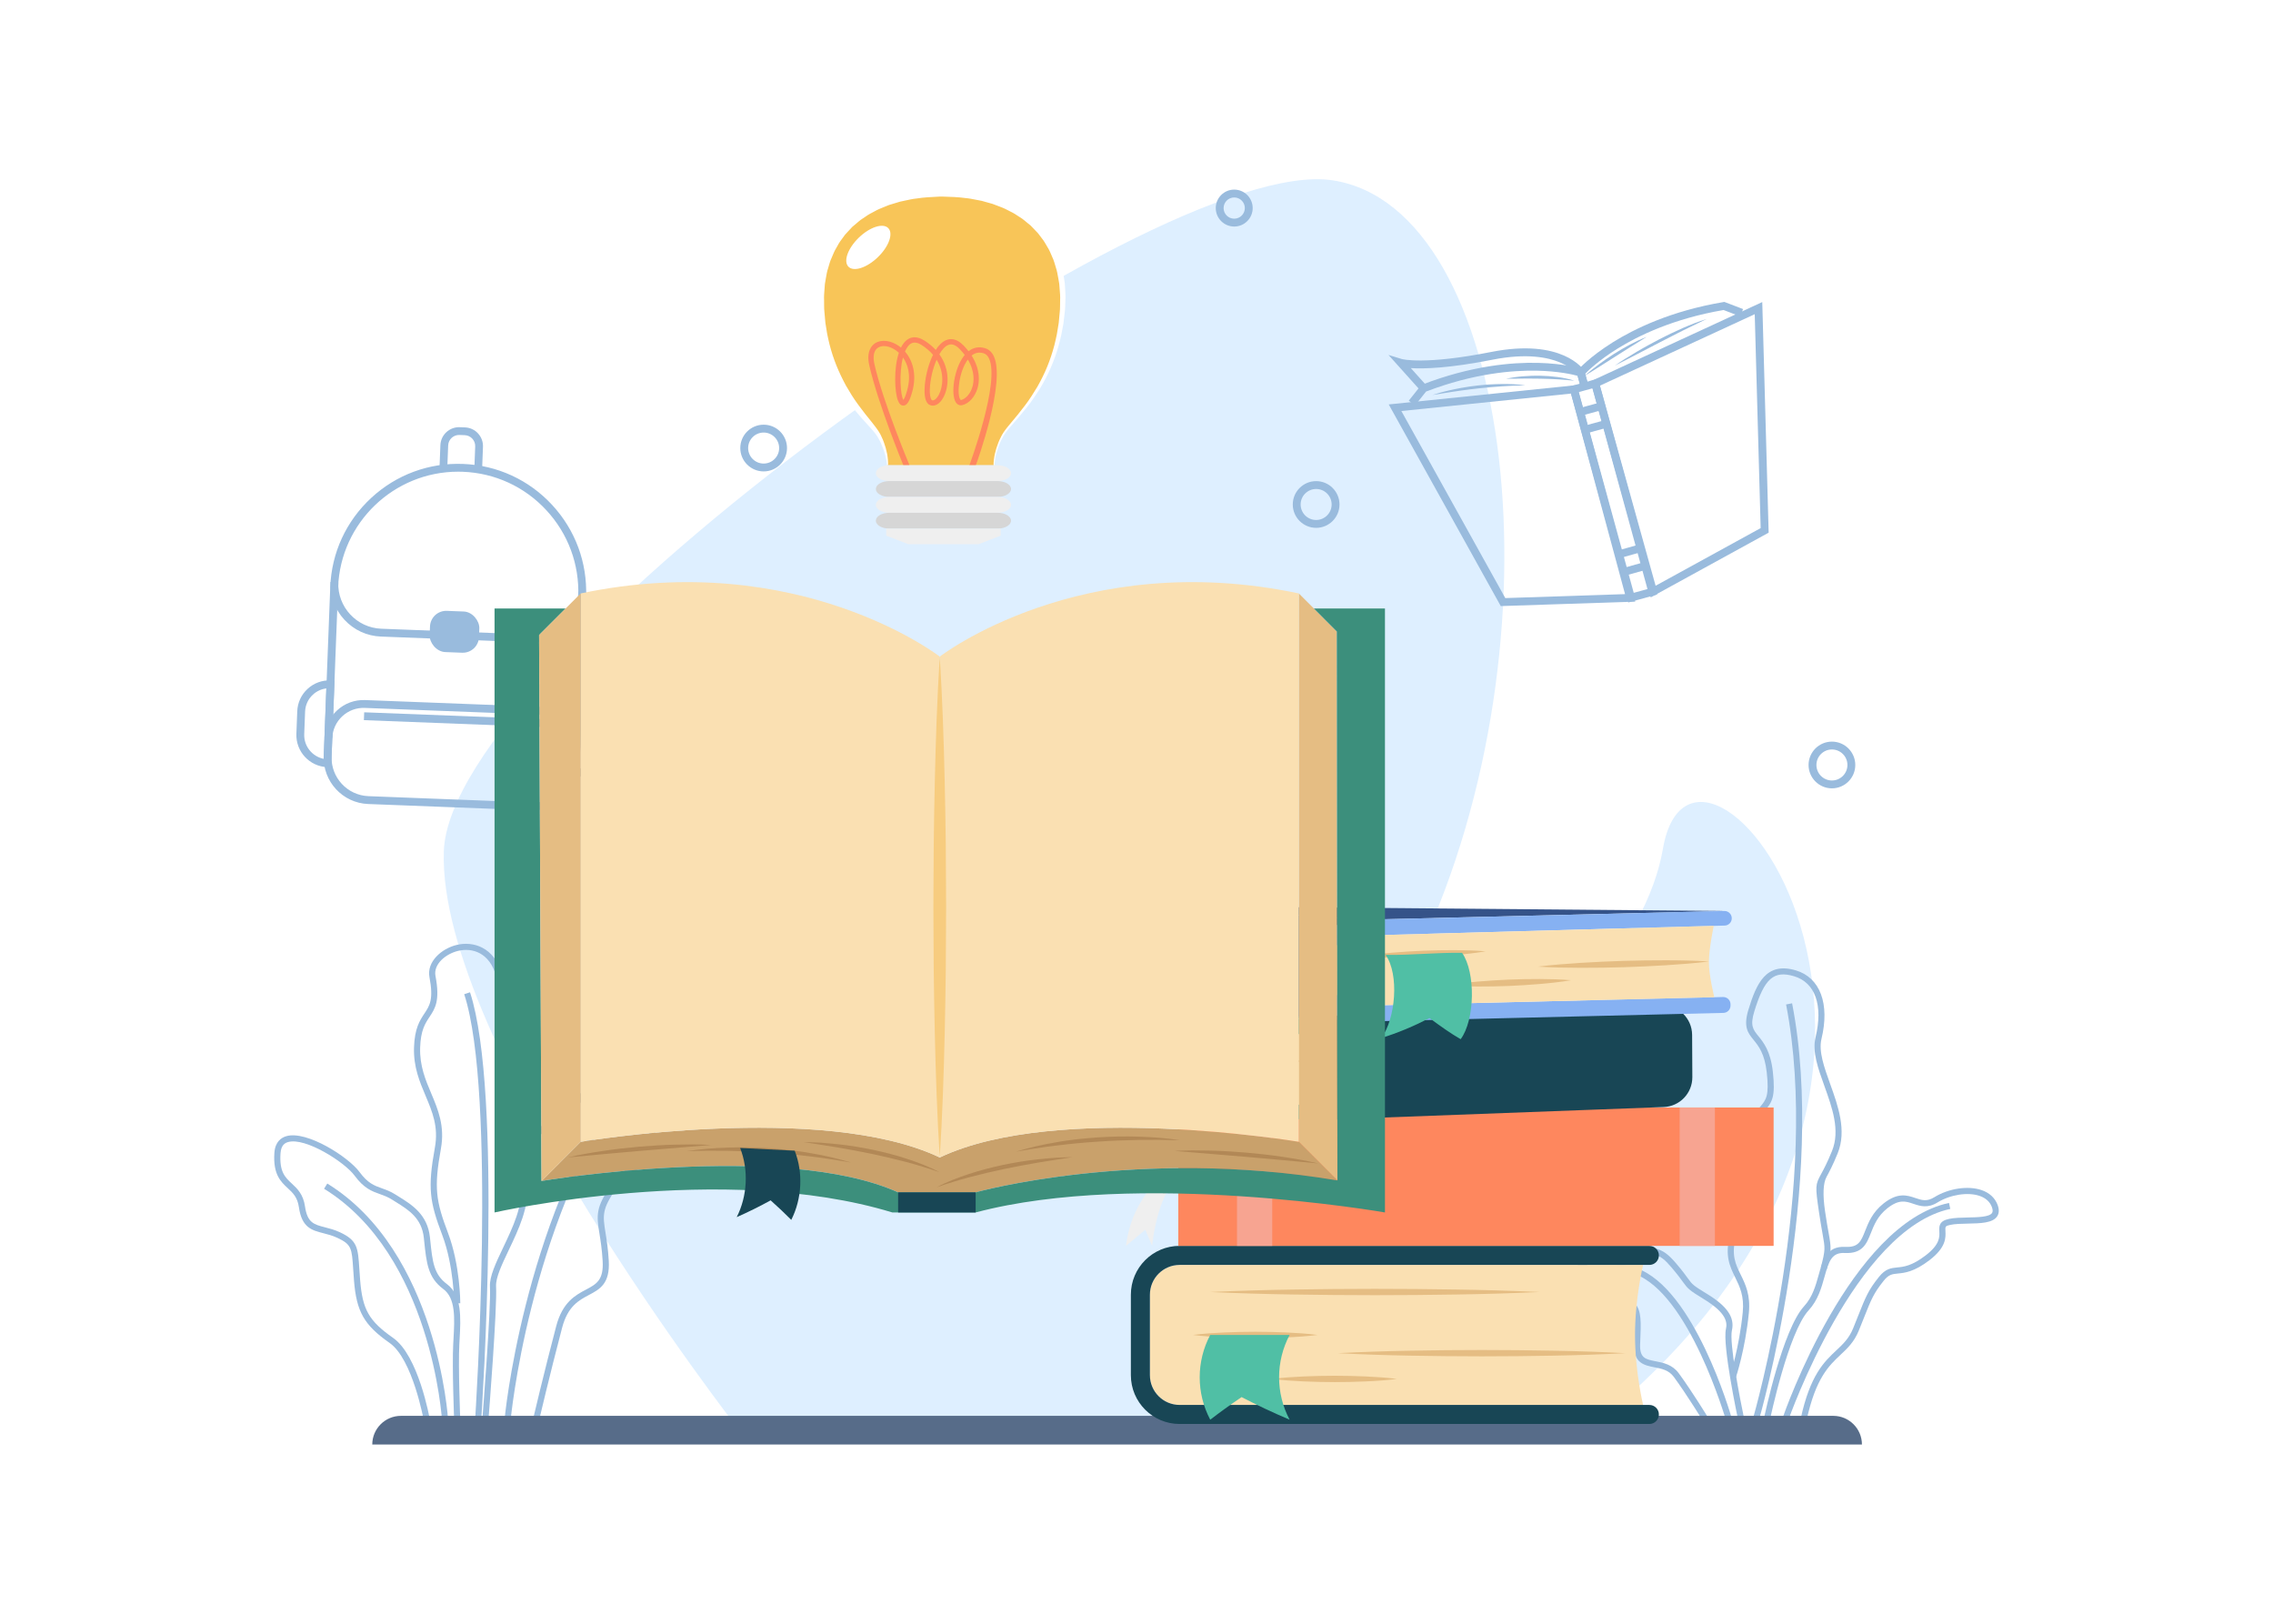 <?xml version="1.0" encoding="UTF-8"?><svg xmlns="http://www.w3.org/2000/svg" viewBox="0 0 3500 2500"><g id="a"><rect width="3500" height="2500" fill="#fff"/><path d="m1137.12,2200.54s-463.57-595.15-453.72-889.79c9.84-294.64,1088.93-1075.26,1368.26-1033.16,279.34,42.09,359.69,704.08,133.93,1186.22-225.77,482.14,325.26,133.93,375-156.89,49.74-290.82,566.33,356.11-114.8,893.62h-1308.67Z" fill="#deefff"/><path d="m2026.61,812.7c-19.83,0-35.97-16.13-35.97-35.97s16.13-35.97,35.97-35.97,35.97,16.13,35.97,35.97-16.13,35.97-35.97,35.97Zm0-59.84c-13.16,0-23.87,10.71-23.87,23.87s10.71,23.87,23.87,23.87,23.87-10.71,23.87-23.87-10.71-23.87-23.87-23.87Z" fill="#9bd"/><path d="m1175.88,725.81c-19.83,0-35.97-16.13-35.97-35.97s16.13-35.97,35.97-35.97,35.97,16.13,35.97,35.97-16.13,35.97-35.97,35.97Zm0-59.84c-13.16,0-23.87,10.71-23.87,23.87s10.71,23.87,23.87,23.87,23.87-10.71,23.87-23.87-10.71-23.87-23.87-23.87Z" fill="#9bd"/><path d="m1900.47,348.79c-15.68,0-28.43-12.75-28.43-28.43s12.76-28.43,28.43-28.43,28.43,12.75,28.43,28.43-12.76,28.43-28.43,28.43Zm0-44.77c-9.01,0-16.34,7.33-16.34,16.34s7.33,16.34,16.34,16.34,16.34-7.33,16.34-16.34-7.33-16.34-16.34-16.34Z" fill="#9bd"/><path d="m2820.83,1213.77c-19.83,0-35.97-16.13-35.97-35.97s16.13-35.97,35.97-35.97,35.97,16.13,35.97,35.97-16.13,35.97-35.97,35.97Zm0-59.84c-13.16,0-23.87,10.71-23.87,23.87s10.71,23.87,23.87,23.87,23.87-10.71,23.87-23.87-10.71-23.87-23.87-23.87Z" fill="#9bd"/><path d="m2541.78,919.78l-92.62-332.66,264.39-122.05,9.84,355.06-181.61,99.65Zm-78.21-326l85.76,308.06,161.76-88.76-9.13-329.34-238.4,110.05Z" fill="#9bd"/><path d="m2310.88,933.16l-1.79-3.23-170.72-307.25,289.67-29.77,89.89,333.41-207.05,6.84Zm-153.04-300.33l160.02,288,184.41-6.09-83.24-308.75-261.2,26.84Z" fill="#9bd"/><path d="m2507.18,927.6l-91.07-332.38,44.49-12.19,91.07,332.38-44.49,12.19Zm-76.21-323.92l84.68,309.06,21.16-5.8-84.68-309.06-21.16,5.8Z" fill="#9bd"/><path d="m2178.74,624.41l-9.47-7.52,19.16-24.15,1.54-.59c76.15-29.37,138.81-34.41,177.94-33.48,42.72,1.02,67.15,9.02,68.17,9.36l3.06,1.02,6.66,24.3-11.66,3.2-4.91-17.92c-7.64-2.07-29.48-7.15-62.21-7.88-37.67-.84-97.83,4.07-171.15,32.1l-17.11,21.56Z" fill="#9bd"/><path d="m2434.12,596.55l-6.66-24.3,2.12-2.44c.7-.81,17.65-20.14,53.87-42.8,33.2-20.76,89.66-48.35,170.15-61.9l1.62-.27,28.79,11.01-4.32,11.29-25.71-9.83c-77.36,13.26-131.63,39.71-163.61,59.63-27.79,17.31-43.98,32.8-49.51,38.49l4.91,17.92-11.66,3.2Z" fill="#9bd"/><path d="m2187.64,601.83l-49.61-55.31,20.74,6.32c.29.08,34.51,9.39,137.24-10.91,109.21-21.58,141.87,26.48,143.21,28.54l-10.14,6.59,5.07-3.29-5.04,3.33c-.07-.11-7.45-10.84-26.93-19.06-18.24-7.69-51.07-14.67-103.82-4.25-67.35,13.31-106.12,14.22-125.92,12.97l24.2,26.99-9,8.07Z" fill="#9bd"/><rect x="2432.46" y="623.64" width="34.51" height="12.09" transform="translate(-79.32 669.67) rotate(-15.32)" fill="#9bd"/><rect x="2439.92" y="650.87" width="34.51" height="12.09" transform="translate(-86.25 672.61) rotate(-15.32)" fill="#9bd"/><rect x="2500.24" y="869.55" width="34.51" height="12.09" transform="translate(-143.08 715.02) rotate(-15.72)" fill="#9bd"/><rect x="2492.59" y="842.37" width="34.51" height="12.09" transform="translate(-136 711.95) rotate(-15.72)" fill="#9bd"/><path d="m2424.18,586.17c-8.8-1.04-17.56-1.64-26.32-2.18-8.76-.5-17.53-.76-26.3-.95-4.39-.05-8.77-.15-13.16-.13-2.19,0-4.39-.08-6.59-.03-2.2.05-4.39.05-6.59.04-2.2-.03-4.4.05-6.6.07l-6.61.05c-4.41.03-8.82.17-13.27.05,4.34-.88,8.72-1.61,13.1-2.27,4.4-.51,8.79-1.14,13.21-1.44,4.42-.39,8.84-.62,13.28-.77,2.22-.07,4.43-.16,6.65-.15l6.65.04c8.87.19,17.74.8,26.55,1.98,4.4.58,8.78,1.31,13.13,2.22,4.34.95,8.67,1.97,12.86,3.46Z" fill="#9bd"/><path d="m2348.69,593.34c-12.06.1-24.03.69-36,1.45-11.96.8-23.89,1.88-35.8,3.16-2.98.32-5.95.71-8.92,1.05l-4.46.51-4.45.6-8.92,1.15c-2.96.47-5.93.9-8.9,1.31l-4.45.63c-1.49.21-2.96.49-4.44.71l-8.9,1.39c-5.94.91-11.84,2.03-17.83,2.85,2.87-.91,5.76-1.77,8.66-2.61l4.35-1.25c1.45-.42,2.91-.81,4.37-1.17,5.86-1.4,11.71-2.94,17.64-4.04,2.96-.61,5.92-1.2,8.88-1.75l8.93-1.48,4.47-.71,4.49-.59c3-.37,5.99-.78,8.99-1.11,12.01-1.3,24.08-2.04,36.16-2.17,12.07-.1,24.18.3,36.13,2.07Z" fill="#9bd"/><path d="m2439.6,578.98c7.03-6.39,14.48-12.25,22.09-17.89,7.62-5.63,15.42-11.01,23.4-16.11,7.98-5.11,16.19-9.87,24.54-14.36,8.38-4.44,16.98-8.5,25.86-11.85l-24.09,14.92-23.87,15.11-23.85,15.2c-7.96,5.07-15.94,10.11-24.09,14.98Z" fill="#9bd"/><path d="m2486.43,562.95c10.93-7.55,22.23-14.52,33.66-21.24,2.85-1.7,5.72-3.36,8.61-4.98,2.89-1.64,5.77-3.27,8.68-4.87,5.8-3.21,11.68-6.29,17.54-9.4l8.89-4.49c2.96-1.5,5.93-2.98,8.93-4.4,5.99-2.86,12.01-5.67,18.09-8.33,12.17-5.3,24.54-10.22,37.22-14.16-12,5.7-23.88,11.48-35.72,17.36-2.94,1.51-5.89,3-8.85,4.46-2.96,1.46-5.89,3.01-8.83,4.51-5.91,2.96-11.77,6.02-17.64,9.06l-8.81,4.55-8.79,4.6-17.61,9.16c-11.74,6.12-23.49,12.22-35.37,18.15Z" fill="#9bd"/><path d="m786.2,2187.39l-9.39-.83c.26-2.94,27.71-296.62,177.78-518.52l7.81,5.28c-148.71,219.9-175.94,511.15-176.2,514.07Z" fill="#9bd"/><path d="m740.95,2187.29l-9.41-.64c.34-5.01,33.31-503.01-16.74-655.93l8.96-2.93c50.62,154.66,18.58,638.96,17.19,659.5Z" fill="#9bd"/><path d="m680.63,2187.24c-.14-2.54-16.01-254.85-181.62-356.97l4.95-8.03c169.85,104.74,185.94,361.89,186.09,364.48l-9.41.52Z" fill="#9bd"/><path d="m829.76,2188.05l-9.18-2.15c.17-.72,17.2-73.14,35.87-144.05,9.79-37.21,29.78-47.78,45.84-56.28,15.92-8.42,27.42-14.5,25.68-44.09-1.05-17.93-3.17-31.18-4.88-41.82-4.47-27.95-6.51-40.71,18.95-76.16,14.93-20.77,28.13-27.44,37.78-32.31,12.52-6.33,18.81-9.5,19.81-40.63.29-8.97.42-16.52.53-23,.64-36.12.72-40.76,23.89-73.86,6.14-8.77,3.17-18.07-.41-24.34-8.84-15.49-32.91-31.08-56.06-29.3-16.74,1.29-29.25,11.57-36.17,29.73-22.66,59.39-36.52,69.43-61.68,87.66-5.59,4.05-11.93,8.64-18.99,14.3-36.08,28.86-47.12,42.51-39.77,93.82,4.53,31.64-12.53,67.48-27.58,99.1-10.42,21.9-20.27,42.58-19.53,55.86,1.88,33.88-11.27,199.76-11.83,206.8l-9.4-.75c.14-1.72,13.67-172.29,11.82-205.53-.87-15.68,9-36.42,20.43-60.44,14.48-30.42,30.88-64.89,26.76-93.71-7.98-55.71,5.52-72.37,43.21-102.52,7.24-5.79,13.68-10.46,19.35-14.57,23.69-17.17,36.74-26.63,58.4-83.39,8.21-21.5,23.92-34.2,44.26-35.77,24.51-1.9,53.01,13.06,64.98,34.03,6.96,12.2,6.94,24.42-.06,34.42-21.52,30.74-21.57,33.6-22.18,68.62-.12,6.52-.25,14.11-.54,23.14-1.13,35.01-9.78,41.06-24.98,48.74-9.26,4.68-20.79,10.5-34.37,29.4-23.2,32.29-21.6,42.33-17.3,69.17,1.74,10.85,3.9,24.35,4.98,42.75,2.1,35.64-13.83,44.07-30.69,52.98-15.18,8.03-32.39,17.13-41.13,50.35-18.63,70.78-35.63,143.08-35.8,143.8Z" fill="#9bd"/><path d="m652.66,2187.79c-.17-.95-17.07-95.15-52.75-120.13-39.2-27.44-50.98-48.05-54.81-95.9-.52-6.52-.9-12.33-1.24-17.53-2.1-32.33-2.48-38.16-24.34-48.36-7.62-3.55-14.73-5.38-21.6-7.15-17.79-4.56-33.15-8.5-37.65-39.94-2.22-15.5-9.19-21.99-17.26-29.49-10.68-9.94-22.78-21.19-20.5-54.39,1.18-17.09,10.66-23.35,18.4-25.6,31.33-9.11,95.65,31.96,112.7,55.2,12.73,17.35,22.78,20.93,34.42,25.08,6.52,2.32,13.27,4.72,20.89,9.57,1.8,1.15,3.64,2.29,5.51,3.45,19.55,12.15,43.89,27.28,47.57,62.28l.5,4.77c3.39,32.67,5.44,52.4,25.64,67.37,23.37,17.32,21.43,51.89,19.55,85.32l-.4,7.36c-1.86,35.2,1.42,116.27,1.46,117.08l-9.42.39c-.03-.82-3.33-82.33-1.45-117.97l.41-7.39c1.81-32.36,3.53-62.92-15.75-77.21-23.53-17.45-25.87-39.94-29.4-73.97l-.5-4.77c-3.2-30.41-23.52-43.04-43.17-55.25-1.9-1.18-3.77-2.34-5.59-3.5-6.71-4.27-12.95-6.49-18.98-8.64-12.01-4.28-24.43-8.69-38.87-28.38-15.48-21.11-75.97-59.38-102.47-51.72-4.57,1.32-10.74,4.54-11.61,17.18-1.98,28.71,7.05,37.11,17.51,46.84,8.2,7.62,17.48,16.26,20.18,35.06,3.61,25.2,13.79,27.81,30.66,32.14,6.95,1.78,14.84,3.8,23.25,7.73,26.92,12.56,27.64,23.58,29.77,56.3.34,5.15.71,10.91,1.23,17.38,3.63,45.43,13.61,62.89,50.81,88.93,38.88,27.22,55.93,122.2,56.64,126.23l-9.29,1.63Z" fill="#9bd"/><path d="m699.32,2006.62c0-.57-.33-57.61-18.39-105.24-19.3-50.9-22.64-72.05-11.28-134.54,5.81-31.98-3.96-55.14-14.31-79.65-9.21-21.83-18.74-44.4-17.84-74.3.9-29.62,8.97-41.78,16.09-52.51,7.98-12.03,14.29-21.54,7.7-55.93-4.5-23.48,18.43-44.06,42.26-49.67,24.54-5.78,57.54,2.71,69.57,45.71,14.75,52.73,16.28,85.24,17.3,106.75,1.04,21.96,1.56,32.98,13.67,45.96,16.56,17.75,13.41,38.41,9.77,62.34-2.61,17.12-5.57,36.53-1.46,58.05l-9.26,1.77c-4.4-23.11-1.32-43.37,1.4-61.24,3.41-22.39,6.11-40.08-7.34-54.49-14.47-15.5-15.12-29.22-16.19-51.94-1.06-22.35-2.5-52.96-16.96-104.66-10.21-36.52-36.81-44.11-58.34-39.07-19.59,4.61-38.6,20.72-35.15,38.72,7.31,38.17-.67,50.19-9.11,62.92-6.74,10.15-13.7,20.65-14.52,47.58-.84,27.85,8.27,49.46,17.09,70.35,10.43,24.71,21.21,50.26,14.9,85.01-10.95,60.21-7.74,80.57,10.82,129.51,18.69,49.27,19,106.17,19.01,108.57l-9.43.02Z" fill="#9bd"/><path d="m2753.47,2187.13l-8.91-3.08c4.22-12.23,105.17-299.79,256.56-331.94l1.96,9.23c-146.19,31.04-248.59,322.84-249.61,325.79Z" fill="#9bd"/><path d="m2708.27,2186.92l-9.05-2.65c1.05-3.6,104.67-362.85,51.01-637.73l9.26-1.81c54.11,277.15-50.15,638.57-51.21,642.19Z" fill="#9bd"/><path d="m2657.72,2186.89c-.56-1.95-56.76-195.46-140.61-225.38-20.97-7.48-42.3-3.84-63.41,10.82l-5.38-7.74c23.75-16.49,47.95-20.52,71.96-11.95,88.4,31.55,144.17,223.51,146.5,231.67l-9.07,2.59Z" fill="#9bd"/><path d="m2622.4,2188.05c-.24-.4-24.66-40.35-45.05-68.15-7.69-10.5-18.91-12.66-29.75-14.74-15.36-2.96-32.77-6.31-31.51-36.07l.16-3.78c1.11-25.79,1.91-44.42-5.39-51.47-3.46-3.35-9.16-4.59-17.99-3.91-13.46,1.03-25.74-1.16-36.58-3.09-15.75-2.81-29.35-5.24-42.54,2.3-6.02,3.44-9.79,2.18-11.91.51-3.72-2.93-4.37-8.65-1.94-17,5.78-19.86,34.65-65.03,82.71-69.89,64.06-6.47,76.01-3.74,98.36,22.49,9.57,11.23,14.48,18,18.06,22.95,6.99,9.65,7.72,10.66,29.85,24.18,30.77,18.8,42.48,36.01,37.97,55.81-4.31,18.92,12.17,104.9,18.88,136.43l-9.23,1.96c-1-4.71-24.49-115.68-18.84-140.48,2.33-10.25.61-24.71-33.7-45.67-22.86-13.97-24.74-15.89-32.57-26.7-3.49-4.82-8.27-11.42-17.6-22.36-19.17-22.49-26.88-25.65-90.24-19.22-31.34,3.17-55.58,26.89-67.83,48.02-6.45,11.14-7.92,18.52-7.85,21.39.32-.13.72-.33,1.19-.6,16.19-9.24,32.06-6.4,48.88-3.39,10.8,1.93,21.95,3.93,34.2,2.97,11.68-.91,19.72,1.16,25.27,6.53,10.35,10,9.51,29.35,8.26,58.65l-.16,3.77c-.91,21.64,8.42,23.43,23.87,26.41,11.45,2.2,25.69,4.95,35.58,18.42,20.63,28.13,45.24,68.42,45.49,68.83l-8.05,4.91Z" fill="#9bd"/><path d="m2673.01,2120.45l-8.93-3.03c.14-.41,13.89-41.4,19.42-96.73,2.51-25.16-4.64-39.72-11.55-53.81-8.15-16.61-16.59-33.78-7.95-65.59,8.32-30.65,19.44-35.94,28.38-40.19,7.54-3.59,12.52-5.95,14.39-27.78,1.78-20.74-4.52-28.3-11.18-36.28-8.43-10.1-17.13-20.55-6.7-52.93,7.51-23.29,15.58-32.99,22.07-40.78,8.43-10.12,13.51-16.22,9.53-52.02-3.24-29.21-12.67-40.81-20.24-50.13-8.68-10.68-16.16-19.89-8.01-46.55,12.15-39.73,26.9-74.26,72.98-60.59,37.46,11.11,52.6,51.54,39.52,105.51-4.65,19.18,4.1,43.53,13.36,69.31,12.09,33.64,25.79,71.77,11.65,106.69-7.62,18.82-13.38,29.41-17.19,36.41q-7.92,14.56-2.32,52.97c2.16,14.75,4.06,25.34,5.46,33.08,4.35,24.18,4.54,27.25-2.88,56.13l-9.14-2.35c7.12-27.71,6.87-29.09,2.73-52.11-1.4-7.8-3.32-18.48-5.5-33.38-5.89-40.35-5.8-42,3.37-58.84,3.93-7.22,9.32-17.12,16.73-35.44,12.78-31.59.29-66.35-11.78-99.97-9.75-27.15-18.97-52.79-13.65-74.72,11.96-49.34-.39-84.57-33.03-94.25-31.37-9.3-45.7,3.38-61.28,54.3-6.69,21.85-1.8,27.87,6.31,37.85,7.91,9.74,18.75,23.08,22.3,55.04,4.22,38.01-1.09,46.4-11.66,59.09-5.97,7.17-13.39,16.09-20.33,37.64-8.84,27.43-2.75,34.74,4.96,43.99,7.24,8.68,15.44,18.52,13.34,43.13-2.17,25.33-9.22,30.5-19.74,35.5-7.57,3.6-16.15,7.68-23.33,34.14-7.7,28.38-.74,42.55,7.32,58.97,7.15,14.56,15.25,31.07,12.47,58.91-5.65,56.47-19.74,98.41-19.87,98.82Z" fill="#9bd"/><path d="m2781.88,2186.59l-9.22-2c14.64-67.62,36.13-87.81,55.08-105.63,10.42-9.8,19.43-18.26,25.79-33.91,3.11-7.66,5.74-14.27,8.04-20.07,11.41-28.71,15.25-38.38,31.6-58.91,10.23-12.84,18.63-13.68,28.35-14.65,9.98-1,22.4-2.24,43.85-18.69,21.83-16.74,21.25-28.35,20.83-36.82-.37-7.45-.79-15.9,14.91-19.22,8.21-1.73,18.67-1.95,28.8-2.17,15.59-.33,33.26-.7,37.47-6.92,1.36-2,1.27-5.11-.28-9.22-3.03-8.1-9.4-13.86-18.92-17.12-18.1-6.19-45.3-1.93-64.72,10.09-15.34,9.49-26.89,5.59-37.09,2.15-11.88-4.01-22.14-7.47-40.28,6.91-14.94,11.86-20.43,25.75-25.27,38.01-6.52,16.51-12.81,32.11-40.13,30.76-19.82-1.03-24.38,11.81-31.21,36.4-4.71,16.95-10.04,36.16-24.51,51.88-31.29,34.01-59.41,167.73-59.68,169.08l-9.24-1.92c1.17-5.6,28.94-137.63,61.98-173.54,12.93-14.05,17.94-32.09,22.36-48.02,6.38-22.99,12.42-44.7,40.76-43.3,20.81,1.09,24.54-8.7,30.9-24.81,5.02-12.7,11.27-28.5,28.18-41.93,22.15-17.57,36.49-12.73,49.15-8.46,9.8,3.3,17.55,5.93,29.11-1.23,21.97-13.6,51.86-18.13,72.73-11,12.15,4.15,20.69,12.01,24.71,22.73,2.68,7.15,2.42,13.14-.75,17.82-6.95,10.25-25.47,10.64-45.08,11.06-9.69.2-19.71.41-27.04,1.97-7.83,1.65-7.78,2.7-7.44,9.52.49,9.97,1.24,25.03-24.51,44.78-23.58,18.08-38.08,19.53-48.66,20.58-8.82.88-14.15,1.42-21.9,11.15-15.48,19.43-18.89,28.03-30.22,56.51-2.32,5.82-4.95,12.45-8.07,20.13-7.14,17.57-17.31,27.13-28.07,37.24-17.95,16.87-38.31,35.99-52.32,100.75Z" fill="#9bd"/><path d="m617.36,2179.92h2205.54c24.36,0,44.14,19.78,44.14,44.14H573.23c0-24.36,19.78-44.14,44.14-44.14Z" fill="#576c89"/><path d="m821.38,1247.65c-.93,0-1.87-.02-2.81-.05l-251.67-9.7c-39.22-1.51-69.9-34.65-68.39-73.87l10.03-260.35c2.03-52.61,24.42-101.29,63.06-137.05,38.64-35.77,88.88-54.36,141.5-52.32,52.61,2.03,101.29,24.42,137.05,63.06,35.77,38.64,54.35,88.89,52.32,141.5l-10.03,260.35c-.73,19-8.82,36.58-22.77,49.49-13.26,12.28-30.32,18.95-48.29,18.95Zm-115.96-521.41c-98.76,0-180.96,78.37-184.79,177.9l-10.03,260.35c-1.25,32.56,24.21,60.07,56.77,61.32l251.67,9.7c15.78.6,30.84-4.96,42.42-15.69,11.58-10.72,18.3-25.31,18.9-41.09l10.03-260.35c1.9-49.38-15.54-96.55-49.11-132.82-33.57-36.27-79.26-57.29-128.65-59.19-2.41-.09-4.82-.14-7.22-.14Z" fill="#9bd"/><path d="m821.95,989.1c-1.06,0-2.13-.02-3.19-.06l-232.15-8.95c-21.61-.83-41.6-10.03-56.29-25.9-14.69-15.87-22.32-36.51-21.49-58.11l12.08.47c-1.46,37.94,28.22,70,66.16,71.46l232.15,8.95c18.38.71,35.94-5.78,49.43-18.28,13.5-12.5,21.32-29.5,22.03-47.88l12.08.47c-.83,21.61-10.03,41.6-25.9,56.29-15.08,13.96-34.48,21.55-54.92,21.55Z" fill="#9bd"/><path d="m893.53,1151l-12.08-.47c.5-12.87-4.05-25.17-12.8-34.63-8.75-9.45-20.66-14.93-33.54-15.43l-273.37-10.54c-12.87-.5-25.17,4.05-34.62,12.8-9.45,8.75-14.93,20.66-15.43,33.54l-12.08-.47c.62-16.1,7.47-31,19.3-41.95,11.82-10.95,27.19-16.64,43.31-16.01l273.37,10.54c16.1.62,31,7.47,41.95,19.3,10.95,11.82,16.63,27.2,16.01,43.31Z" fill="#9bd"/><path d="m509.94,1181.38l-6.04-.23c-27.26-1.05-48.58-24.08-47.53-51.34l1.34-34.71c.51-13.2,6.13-25.42,15.83-34.4,9.7-8.98,22.31-13.64,35.51-13.13l6.04.23-5.15,133.58Zm-7.42-121.48c-7.73.95-14.95,4.28-20.77,9.67-7.33,6.78-11.57,16.01-11.96,25.99l-1.34,34.71c-.71,18.54,12.27,34.49,29.89,38.07l4.18-108.44Z" fill="#9bd"/><path d="m887.68,1195.9c-.64,0-1.28-.01-1.93-.04l-6.04-.23,5.15-133.58,6.04.23c27.26,1.05,48.58,24.08,47.53,51.34l-1.34,34.71c-1.03,26.61-23,47.57-49.41,47.57Zm8.78-120.82l-4.18,108.45c7.73-.95,14.95-4.28,20.77-9.67,7.33-6.78,11.57-16.01,11.96-25.99l1.34-34.71c.38-9.98-3.14-19.51-9.92-26.83-5.39-5.83-12.33-9.7-19.97-11.24Z" fill="#9bd"/><rect x="661.89" y="940.95" width="75.99" height="63.51" rx="24.97" ry="24.97" transform="translate(37.98 -26.23) rotate(2.21)" fill="#9bd"/><path d="m730.43,721.02l1.29-33.6c.36-9.24-6.88-17.05-16.12-17.41l-8.1-.31c-9.24-.36-17.05,6.88-17.41,16.12l-1.29,33.6-11.97-.46,1.29-33.6c.61-15.81,14.04-28.24,29.85-27.63l8.1.31c15.81.61,28.24,14.04,27.63,29.85l-1.29,33.6-11.97-.46Z" fill="#9bd"/><rect x="693.33" y="969.07" width="12.09" height="277.92" transform="translate(-434.77 1764.22) rotate(-87.79)" fill="#9bd"/></g><g id="b"><path d="m1816.47,1947.54h713.62s-12.46,51.65-12.46,107.8,12.46,107.8,12.46,107.8h-713.62c-25.31,0-45.84-20.52-45.84-45.84v-123.87c0-25.36,20.52-45.88,45.84-45.88Z" fill="#fae0b2"/><path d="m2539.72,1918.22c8.11,0,14.66,6.6,14.66,14.66,0,4.06-1.61,7.72-4.3,10.36-2.64,2.69-6.3,4.3-10.36,4.3h-723.25c-25.31,0-45.84,20.52-45.84,45.88v123.87c0,25.31,20.52,45.84,45.84,45.84h723.25c8.11,0,14.66,6.55,14.66,14.66,0,4.06-1.61,7.67-4.3,10.36-2.64,2.64-6.3,4.3-10.36,4.3h-723.25c-41.54,0-75.15-33.67-75.15-75.15v-123.92c0-41.49,33.62-75.15,75.15-75.15h723.25Z" fill="#184655"/><path d="m1863.54,1989.27c42.26-1.89,84.52-3.16,126.77-3.8,42.26-.78,84.52-.99,126.77-1.09,42.26.09,84.52.29,126.77,1.07,42.26.64,84.52,1.91,126.77,3.81-42.26,1.9-84.52,3.17-126.77,3.81-42.26.78-84.52.98-126.77,1.07-42.26-.1-84.52-.31-126.77-1.08-42.26-.64-84.52-1.91-126.77-3.8Z" fill="#e5bd83"/><path d="m1837.11,2055.34c15.97-2.02,31.93-3.08,47.9-3.8,15.97-.78,31.93-.99,47.9-1.08,15.97.09,31.93.29,47.9,1.07,15.97.72,31.93,1.78,47.9,3.81-15.97,2.03-31.93,3.1-47.9,3.81-15.97.78-31.93.98-47.9,1.07-15.97-.1-31.93-.31-47.9-1.09-15.97-.72-31.93-1.78-47.9-3.8Z" fill="#e5bd83"/><path d="m1959.34,2123.07c15.97-2.02,31.93-3.08,47.9-3.8,15.97-.78,31.93-.99,47.9-1.08,15.97.09,31.93.29,47.9,1.07,15.97.72,31.93,1.78,47.9,3.81-15.97,2.03-31.93,3.1-47.9,3.81-15.97.78-31.93.99-47.9,1.07-15.97-.1-31.93-.31-47.9-1.08-15.97-.72-31.93-1.78-47.9-3.8Z" fill="#e5bd83"/><path d="m2060.16,2083.42c36.9-1.89,73.8-3.16,110.69-3.8,36.9-.78,73.8-.99,110.69-1.08,36.9.09,73.8.29,110.69,1.07,36.9.64,73.8,1.91,110.69,3.81-36.9,1.9-73.8,3.17-110.69,3.81-36.9.78-73.8.98-110.69,1.07-36.9-.1-73.8-.31-110.69-1.08-36.9-.64-73.8-1.91-110.69-3.8Z" fill="#e5bd83"/><path d="m1985.77,2185.83c-21.61-40.81-21.61-89.68,0-130.49h-122.23c-21.61,40.81-21.61,89.68,0,130.49,14.49-11.11,30.58-22.81,48.27-34.79,23.05,11.98,47.71,23.68,73.96,34.79Z" fill="#50bfa5"/><rect x="1814.32" y="1705.15" width="916.73" height="213.08" fill="#fe875e"/><rect x="1904.76" y="1705.15" width="54.25" height="213.08" fill="#f7a491"/><rect x="2586.37" y="1705.15" width="54.25" height="213.08" transform="translate(5226.99 3623.37) rotate(180)" fill="#f7a491"/><path d="m1814.32,1794.34s-69.37,33.45-80.52,123.88l29.73-24.78,10.53,24.78s6.81-76.81,40.26-106.54v-17.34Z" fill="#efefef"/><path d="m2014.44,1592.67s21.06,48.91-.78,108.97l-82.92-4.54-207.97-11.34v-.05s6.3-23.7,6.3-51.45c0-25.51-6.3-51.5-6.3-51.5v-.05l204.99,6.99,86.69,2.98Z" fill="#fae0b2"/><path d="m1718.41,1685.51l4.35.24,207.97,11.34,82.92,4.54c21.84-60.05.78-108.97.78-108.97l-86.69-2.98-204.99-6.99-4.94-.15c-6.6-.24-11.78-5.62-11.78-12.22s5.47-12.17,12.12-12.17h.54l307.9,11.39s40.66,67.53,0,154.95l-309.36-14.56c-6.65-.34-11.83-5.96-11.63-12.66.24-6.6,5.72-11.78,12.27-11.78h.54Z" fill="#3c8f7c"/><polygon points="1718.71 1558.17 2562.46 1547.52 2557.82 1547.71 2026.61 1569.56 1718.71 1558.17" fill="#3c8f7c"/><path d="m2036.9,1569.13l520.91-21.42c25.95-1.03,47.59,19.69,47.74,45.69l.34,64.89c.15,24.82-19.4,45.25-44.17,46.18l-535.12,20.03c40.66-87.42,0-154.95,0-154.95l10.3-.42Z" fill="#184655"/><path d="m2012.89,1634.58c-16.08,1.13-32.1,1.3-48.11,1.13-16.01-.11-31.99-.79-47.96-1.58-15.96-.97-31.92-2.07-47.84-3.73-15.93-1.6-31.84-3.55-47.69-6.47,16.08-1.14,32.11-1.32,48.11-1.15,16.01.11,31.99.79,47.96,1.59,15.96.98,31.92,2.08,47.84,3.74,15.93,1.6,31.84,3.55,47.69,6.45Z" fill="#e5bd83"/><path d="m1842.98,1660.19c-17.8,1.15-35.47.48-53.12-.61-17.63-1.28-35.24-3-52.72-6.55,17.8-1.16,35.47-.5,53.12.61,17.63,1.29,35.24,3.01,52.72,6.55Z" fill="#e5bd83"/><path d="m1871.5,1730.29c-16.24-23.92-14.59-80.72,3.01-103.66,31.91.93,62.65,4.86,94.57,5.79-17.61,22.93-18.07,76.72-1.83,100.65-19.87-7.1-39.12-16.27-57.06-26.6-13.97,9.4-26.64,17.65-38.69,23.82Z" fill="#f47458"/><path d="m2071.56,1415.03l15.08,1.34c-37.52,2.73-65.7,35.31-62.97,72.84l1.51,20.79c2.28,31.31,25.43,56.13,54.87,61.83l-242.41-19.09c-40.41-3.86-69.89-39.91-65.79-80.27l1.14-11.17c4.05-39.82,39.26-68.97,79.14-65.47h.05s219.39,19.2,219.39,19.2Z" fill="#355389"/><polygon points="2655.15 1402.59 2086.64 1416.37 2071.56 1415.03 1852.16 1395.83 1852.12 1395.83 1849.48 1395.59 2655.15 1402.59" fill="#355389"/><path d="m2638.84,1425.52l-550.94,15.25c-12.43,1.04-23.66,7.23-31.28,17.34-6.58,8.8-9.28,19.9-8.46,30.91l1.43,19.18c1.63,22.36,20.43,40.17,42.81,40.5,1.27.02,2.59-.06,3.86-.14l.59-.04,542.89-13.12,13.49-.34c6.36-.15,11.56,5.05,11.47,11.41l-.03,2c-.09,6.01-4.9,10.88-10.91,11.03l-555.7,13.43c-6.16.45-12.22.07-18.02-1.09-29.44-5.7-52.58-30.52-54.87-61.83l-1.51-20.79c-2.73-37.52,25.45-70.1,62.97-72.84l568.51-13.78c6.36-.15,11.56,5.01,11.47,11.41-.09,6.01-4.85,10.88-10.86,11.03l-16.92.49Z" fill="#86b1f2"/><path d="m2639.74,1535.39l-542.89,13.12-.59.04c-1.27.08-2.59.16-3.86.14-22.38-.32-41.18-18.14-42.81-40.5l-1.43-19.18c-.82-11.01,1.88-22.11,8.46-30.91,7.62-10.1,18.85-16.29,31.28-17.34l550.94-15.25c-.21.97-7.13,33.76-7.44,54.82-.3,20.96,8.34,55.05,8.34,55.05Z" fill="#fae0b2"/><path d="m2095.87,1472.59c15.9-2.68,31.83-4.39,47.78-5.76,15.95-1.44,31.92-2.3,47.89-3.05,15.98-.57,31.97-1.02,47.98-.9,16.01.06,32.03.47,48.09,1.84-15.89,2.69-31.83,4.41-47.78,5.78-15.95,1.43-31.92,2.3-47.89,3.04-15.98.56-31.97,1.01-47.98.88-16.01-.06-32.03-.46-48.09-1.83Z" fill="#e5bd83"/><path d="m2227.36,1517.08c15.9-2.68,31.83-4.39,47.78-5.76,15.95-1.43,31.92-2.3,47.89-3.05,15.98-.57,31.97-1.02,47.98-.9,16.01.06,32.03.47,48.09,1.84-15.89,2.69-31.83,4.41-47.78,5.78-15.95,1.43-31.92,2.3-47.89,3.04-15.98.56-31.97,1.01-47.98.88-16.01-.06-32.03-.46-48.09-1.83Z" fill="#e5bd83"/><path d="m2249.16,1599.99c22.03-29.59,23.34-102.74,2.18-132.96-40.74-.59-76.93,3.77-117.67,3.18,21.17,30.21,15.31,98.42-6.73,128.01,25.72-7.95,50.78-18.57,74.22-30.74,17.29,12.76,32.98,23.98,48,32.51Z" fill="#50bfa5"/><path d="m2368.11,1488.28c21.88-2.68,43.79-4.4,65.71-5.79,21.92-1.44,43.85-2.31,65.79-3.07,21.94-.58,43.89-1.03,65.86-.92,21.96.05,43.94.45,65.94,1.82-21.88,2.7-43.79,4.42-65.71,5.8-21.92,1.44-43.85,2.31-65.79,3.06-21.94.57-43.89,1.02-65.86.9-21.96-.06-43.94-.45-65.94-1.81Z" fill="#e5bd83"/><polygon points="2058.47 972.28 2059.38 1817.44 1999.92 1757.97 1999.92 913.66 2023.14 936.88 2058.47 972.28" fill="#e5bd83"/><path d="m1999.92,1757.97l59.47,59.47c-307.6-51.55-557.05,18.38-557.05,18.38h-119.39c-176.96-79.62-549.07-17.53-549.07-17.53l60.32-60.32s371.52-62.15,552.86,24.14c181.34-86.29,552.86-24.14,552.86-24.14Z" fill="#c9a16b"/><path d="m1999.92,913.66v844.31s-371.52-62.15-552.86,24.14v-771.17s216.74-168.06,552.86-97.28Z" fill="#fae0b2"/><path d="m1447.05,1010.94v771.17c-181.34-86.29-552.86-24.14-552.86-24.14v-844.31c336.13-70.78,552.86,97.28,552.86,97.28Z" fill="#fae0b2"/><path d="m2132.59,936.88v929.88s-380.16-66.4-630.26,0h-128.29c-260.89-79.62-612.53,0-612.53,0v-929.88h109.45l-40.89,40.89,3.79,840.52s372.11-62.08,549.07,17.53h119.39s249.45-69.93,557.05-18.38l-.92-845.16-35.33-35.39h109.45Z" fill="#3c8f7c"/><polygon points="894.19 913.66 894.19 1757.97 833.87 1818.29 830.08 977.77 870.97 936.88 894.19 913.66" fill="#e5bd83"/><path d="m1057.57,1772.46c21-3.43,42.27-4.9,63.53-5.59,21.28-.77,42.59-.22,63.84,1.15,10.63.62,21.22,1.81,31.82,2.83,10.54,1.52,21.15,2.54,31.6,4.63,21.02,3.4,41.76,8.41,62.13,14.42-10.55-1.47-20.88-3.8-31.42-5.07-10.46-1.67-20.92-3.24-31.44-4.37-20.99-2.55-42.03-4.63-63.13-5.92-21.08-1.53-42.21-2.25-63.37-2.67-21.16-.36-42.34-.17-63.57.58Z" fill="#b28856"/><path d="m1446.61,1804.84c-8.45-3.06-16.92-5.92-25.52-8.4-8.52-2.7-17.12-5.12-25.76-7.38-17.28-4.49-34.63-8.66-52.09-12.31-17.46-3.69-35.02-6.89-52.64-9.93-17.62-3.07-35.34-5.5-53.08-8.41,8.98.12,17.95.55,26.94.96,8.94.82,17.92,1.4,26.85,2.47,17.89,1.89,35.64,4.94,53.28,8.52,17.58,3.85,35.08,8.22,52.17,13.91,17.07,5.68,34.03,11.98,49.85,20.58Z" fill="#b28856"/><path d="m2029.63,1791.26l-55.3-5.15-55.23-4.91-110.61-9.21c9.27-.47,18.54-.66,27.81-.81,9.27.04,18.54.11,27.82.36,18.55.36,37.06,1.64,55.54,3.15,18.47,1.65,36.92,3.67,55.26,6.45,18.34,2.72,36.65,5.8,54.71,10.12Z" fill="#b28856"/><path d="m1817.33,1755.66c-21.23-.74-42.41-.93-63.57-.58-21.15.42-42.29,1.14-63.37,2.67-21.1,1.29-42.13,3.37-63.13,5.92-10.52,1.14-20.98,2.71-31.44,4.37-10.54,1.27-20.87,3.6-31.42,5.07,20.37-6.01,41.11-11.03,62.13-14.42,10.45-2.1,21.06-3.11,31.61-4.63,10.6-1.02,21.19-2.21,31.82-2.83,21.25-1.37,42.56-1.93,63.84-1.15,21.26.69,42.54,2.15,63.53,5.59Z" fill="#b28856"/><path d="m1442.34,1828.06c15.82-8.6,32.78-14.9,49.85-20.58,17.09-5.69,34.59-10.06,52.17-13.91,17.64-3.58,35.39-6.63,53.28-8.52,8.93-1.07,17.91-1.65,26.85-2.47,8.98-.41,17.96-.84,26.94-.96-17.74,2.91-35.47,5.35-53.08,8.41-17.62,3.05-35.18,6.24-52.64,9.93-17.47,3.66-34.81,7.82-52.09,12.31-8.64,2.26-17.24,4.68-25.76,7.38-8.6,2.48-17.07,5.34-25.52,8.4Z" fill="#b28856"/><path d="m874.3,1782.09c18.06-4.32,36.37-7.4,54.71-10.12,18.34-2.78,36.78-4.79,55.26-6.45,18.48-1.51,36.99-2.79,55.54-3.15,9.27-.24,18.55-.32,27.82-.36,9.28.15,18.55.34,27.82.81l-110.61,9.21-55.23,4.91-55.3,5.15Z" fill="#b28856"/><path d="m1134.39,1874c16.52-32.57,18.51-72.45,5.31-106.51,28.01,1.4,56.01,2.8,84.02,4.19,13.19,34.05,11.2,73.94-5.31,106.51-9.51-9.56-20.09-19.67-31.77-30.05-16.33,8.98-33.76,17.69-52.26,25.86Z" fill="#184655"/><rect x="1382.94" y="1835.82" width="119.39" height="30.94" fill="#184655"/><path d="m1447.05,1010.94c4.06,64.26,6.19,128.53,7.63,192.79.9,32.13,1.11,64.26,1.64,96.4l.54,96.4-.52,96.4c-.55,32.13-.72,64.27-1.63,96.4-1.44,64.26-3.57,128.53-7.66,192.79-4.08-64.26-6.22-128.53-7.66-192.79-.91-32.13-1.09-64.26-1.63-96.4l-.52-96.4.54-96.4c.53-32.13.73-64.26,1.64-96.4,1.44-64.26,3.57-128.53,7.63-192.79Z" fill="#f7cc7f"/><path d="m1530.68,716.3s-.48-21.8,13.63-46.5c14.13-24.71,83.55-75.59,91.79-193.33,8.07-115.4-68.21-179.1-183.92-180.21v-.04c-1.19,0-2.36.02-3.53.02-1.17,0-2.34-.03-3.53-.02v.04c-115.72,1.11-192,64.81-183.93,180.21,8.24,117.74,77.66,168.62,91.79,193.33,14.12,24.7,13.63,46.5,13.63,46.5h164.06Z" fill="#f8c558"/><path d="m1452.25,289.78c11.96.57,23.91,1.07,35.79,2.93,5.97.56,11.84,1.94,17.72,3.15l8.81,1.87,8.66,2.59,8.64,2.6c2.85.98,5.62,2.22,8.42,3.31,5.63,2.19,11.23,4.45,16.5,7.47,5.4,2.75,10.75,5.56,15.67,9.14l7.55,5.07c2.45,1.79,4.67,3.87,7.02,5.8l6.93,5.89,6.23,6.65c2.04,2.25,4.2,4.38,6.14,6.73l5.37,7.36c3.8,4.76,6.72,10.08,9.61,15.4,3.21,5.18,5.31,10.86,7.61,16.45,2.56,5.51,3.95,11.39,5.59,17.18,1.88,5.75,2.72,11.71,3.68,17.64.45,2.96,1.04,5.9,1.38,8.89l.56,9.04c.42,6.05.8,12.07.38,17.87-.36,5.94-.13,11.5-.97,17.77l-2.06,17.67-3.29,17.49c-1.15,5.81-2.91,11.5-4.34,17.24-3.25,11.4-7.24,22.59-11.97,33.46-4.71,10.87-10.27,21.34-16.32,31.51-6.31,9.99-12.86,19.83-20.25,29.03-7.26,9.28-15,18.16-22.75,26.93-3.85,4.46-7.65,8.72-10.96,13.48-1.76,2.39-3.04,4.8-4.38,7.44-1.36,2.56-2.73,5.11-3.75,7.83-4.48,10.63-7.57,22.07-7.98,33.64h-1.62c.14-11.91,3.02-23.56,7.35-34.56.98-2.8,2.31-5.46,3.65-8.1,1.24-2.63,2.67-5.41,4.34-7.79,3.26-4.94,7.19-9.54,10.88-14.04,7.57-8.97,15.03-17.94,21.99-27.28,7.1-9.26,13.33-19.09,19.3-29.05,5.7-10.12,10.92-20.5,15.28-31.24,4.37-10.73,8.01-21.76,10.94-32.95,1.25-5.65,2.85-11.23,3.84-16.93l2.82-17.13,1.61-17.29c.65-5.38.32-11.59.53-17.34.31-5.92-.18-11.59-.68-17.23l-.66-8.5c-.36-2.82-.99-5.62-1.47-8.44-1.01-5.63-1.89-11.28-3.78-16.68-1.66-5.45-3.04-10.99-5.55-16.1-2.25-5.21-4.29-10.52-7.38-15.29-2.79-4.92-5.57-9.85-9.2-14.2l-5.1-6.76c-1.83-2.14-3.89-4.09-5.82-6.15l-5.88-6.09-6.56-5.35c-2.21-1.76-4.29-3.67-6.61-5.29l-7.14-4.6c-4.62-3.27-9.7-5.81-14.8-8.3-4.96-2.75-10.28-4.78-15.61-6.75-2.67-.98-5.27-2.11-7.98-2.99l-8.23-2.3-8.22-2.32-8.41-1.62c-5.61-1.06-11.19-2.29-16.92-2.71-11.34-1.59-22.82-1.85-34.29-2.22l-6.36-.2-.05-6.26v-.04l6.41,6.47-6.95.07,6.5-6.54v.04l.07,6.19-6.55.35c-11.46.59-22.91,1.09-34.19,2.89-5.69.54-11.23,1.87-16.79,3.04l-8.33,1.79-8.12,2.46-8.12,2.45c-2.67.91-5.23,2.09-7.85,3.12-5.24,2.06-10.45,4.16-15.29,6.99-4.98,2.55-9.93,5.14-14.41,8.46l-6.92,4.65c-2.24,1.64-4.24,3.58-6.39,5.32l-6.35,5.33-5.65,6.05c-1.86,2.03-3.84,3.97-5.59,6.08l-4.87,6.69c-3.48,4.29-6.11,9.13-8.74,13.98-2.95,4.68-4.85,9.89-7.03,14.96-2.43,4.98-3.75,10.4-5.34,15.72-1.83,5.25-2.65,10.78-3.62,16.29-.45,2.75-1.06,5.48-1.41,8.26l-.62,8.41c-.48,5.6-.89,11.2-.6,16.87.18,5.57-.18,11.48.43,16.82l1.56,17.51,2.68,16.68c.94,5.56,2.5,11.1,3.71,16.67,2.83,11.05,6.37,21.93,10.63,32.52,4.3,10.59,9.27,20.91,14.72,31,5.74,9.94,11.75,19.79,18.64,29.08,6.76,9.4,14.06,18.42,21.46,27.55,3.63,4.67,7.34,9.25,10.62,14.48.81,1.38,1.62,2.52,2.4,4.08l1.85,4c1.25,2.64,2.5,5.29,3.45,8.23,4.18,11.36,6.64,23.08,6.34,35.07l-1.62-.03c-.86-11.47-4.37-22.85-9-33.13-1.04-2.59-2.49-5.14-3.94-7.7l-2.15-3.84c-.6-1-1.57-2.21-2.33-3.3-3.29-4.48-7.3-8.75-11.22-13.04-7.91-8.6-15.82-17.43-23.28-26.67-7.59-9.14-14.37-18.98-20.91-29-3.06-5.13-6.18-10.27-9.05-15.53-2.64-5.38-5.54-10.66-7.82-16.21-4.83-10.99-8.92-22.33-12.27-33.87-1.47-5.83-3.26-11.54-4.47-17.5l-3.43-17.95-2.11-17.45c-.89-6.29-.69-12.17-1.07-18.29-.44-6.06,0-12.14.45-18.22l.6-9.13c.35-3.03.97-6.05,1.44-9.08,1-6.05,1.89-12.13,3.83-18.01,1.71-5.92,3.16-11.93,5.81-17.57,2.34-5.73,4.59-11.52,7.96-16.77,3.04-5.42,6.11-10.82,10.07-15.64l5.61-7.45c2-2.35,4.24-4.52,6.36-6.78l6.46-6.69,7.16-5.91c2.41-1.93,4.72-4,7.25-5.76l7.76-5.01c5.06-3.54,10.54-6.3,16.05-8.96,5.39-2.96,11.09-5.13,16.81-7.24,2.86-1.05,5.67-2.26,8.56-3.17l8.76-2.45,8.76-2.45,8.89-1.72c5.93-1.1,11.84-2.37,17.84-2.83,11.94-1.64,23.92-1.9,35.89-2.24l-6.48,6.54v-.04l.07-6.6,6.43.06,7.16.07,6.46.07-6.46-.03Z" fill="#fff"/><path d="m1390.99,716.3c-.4-.95-38.94-94.32-52.42-153.6-4.88-21.45,3.45-30.62,8.85-34.17,9.73-6.41,24.77-4.52,37.41,4.69.84.62,1.67,1.27,2.49,1.95,2.32-4.67,5.15-8.57,8.56-11.35,5.35-4.37,14.51-7.81,27.75.63,6.89,4.4,12.59,9.23,17.25,14.3,4.63-7.26,10.12-12.8,16.36-15.23,6.08-2.38,15.61-2.86,26.43,8.35,2.9,2.99,5.45,5.96,7.71,8.88,7.65-5.98,16.44-7.53,25.85-4.51,5.64,1.83,9.99,5.84,12.93,11.93,19.06,39.45-25.57,162.84-27.56,168.14h-9.91c.47-1.27,47.7-128.27,30.15-164.6-1.97-4.07-4.62-6.6-8.1-7.72-6.8-2.21-13.05-1.04-18.64,3.43,14.59,22.88,11.53,42.2,9.07,50.44-3.99,13.4-13.22,23.57-23.51,25.92-3.97.9-7.57-.72-9.94-4.45-7.95-12.42-2.82-51.37,12.51-71.24.43-.55.87-1.1,1.3-1.62-2.22-2.92-4.76-5.92-7.69-8.94-6.27-6.5-12.03-8.62-17.64-6.43-4.96,1.93-9.68,7.23-13.8,14.39,17.22,23.86,14.38,51.28,6.27,66.32-5.66,10.49-13.73,14.97-21,11.73-5.65-2.53-8.35-10.63-8.03-24.05.37-15.55,4.96-36.88,13.03-53.2-4.51-5.32-10.23-10.4-17.42-14.98-9.32-5.96-16.26-5.07-21.85,2.79-1.48,2.07-2.77,4.48-3.91,7.15,11.46,13.24,18.81,34.59,11.09,62.3-4.01,14.39-7.99,20.65-13.34,20.9-3.69.13-6.58-2.48-8.64-7.88-5.03-13.17-6.68-49.08,1.46-73.41-1.58-1.48-2.98-2.6-4.03-3.36-9.92-7.23-21.25-9.03-28.15-4.48-6.29,4.14-8.19,13.22-5.39,25.58,13.32,58.6,53.58,154.45,53.97,155.38l-9.48.02Zm51.21-162.42c-6.04,13.82-10.08,31.36-10.43,45.81-.3,12.1,2.29,16.01,3.22,16.42,2.95,1.3,7.19-1.95,10.53-8.15,6.61-12.27,9.06-34.09-3.32-54.08Zm48.11-.34c-13.44,17.94-17.34,52.66-11.74,61.42.65,1.03.98.96,1.29.9,6.13-1.39,13.92-8.22,17.53-20.32,2.04-6.86,4.52-22.69-7.07-42Zm-99.9-3.08c-6.33,24.2-3.78,58.53.63,65.23,1.04-1.35,3.11-4.97,5.73-14.33,6.83-24.53.67-40.99-6.35-50.9Z" fill="#fe875e"/><path d="m1367.81,351.27c-8.06-8.34-28.34-1.83-45.3,14.54-16.96,16.38-24.19,36.41-16.13,44.76,8.06,8.35,28.34,1.84,45.3-14.53,16.96-16.37,24.19-36.41,16.13-44.77Z" fill="#fff"/><path d="m1556.8,728.5c0,6.73-9.24,12.2-20.65,12.2h-166.86c-11.41,0-20.65-5.46-20.65-12.2h0c0-6.73,9.24-12.2,20.65-12.2h166.86c11.41,0,20.65,5.46,20.65,12.2h0Z" fill="#efefef"/><path d="m1556.8,752.89c0,6.73-9.24,12.19-20.65,12.19h-166.86c-11.41,0-20.65-5.46-20.65-12.19h0c0-6.74,9.24-12.2,20.65-12.2h166.86c11.41,0,20.65,5.46,20.65,12.2h0Z" fill="#d6d6d6"/><path d="m1556.8,777.28c0,6.73-9.24,12.2-20.65,12.2h-166.86c-11.41,0-20.65-5.46-20.65-12.2h0c0-6.73,9.24-12.2,20.65-12.2h166.86c11.41,0,20.65,5.47,20.65,12.2h0Z" fill="#efefef"/><path d="m1556.8,801.67c0,6.74-9.24,12.2-20.65,12.2h-166.86c-11.41,0-20.65-5.46-20.65-12.2h0c0-6.73,9.24-12.2,20.65-12.2h166.86c11.41,0,20.65,5.47,20.65,12.2h0Z" fill="#d6d6d6"/><polygon points="1452.72 813.87 1364.58 813.87 1364.58 824.7 1398.58 837.86 1452.72 837.86 1506.87 837.86 1540.86 824.7 1540.86 813.87 1452.72 813.87" fill="#efefef"/></g></svg>